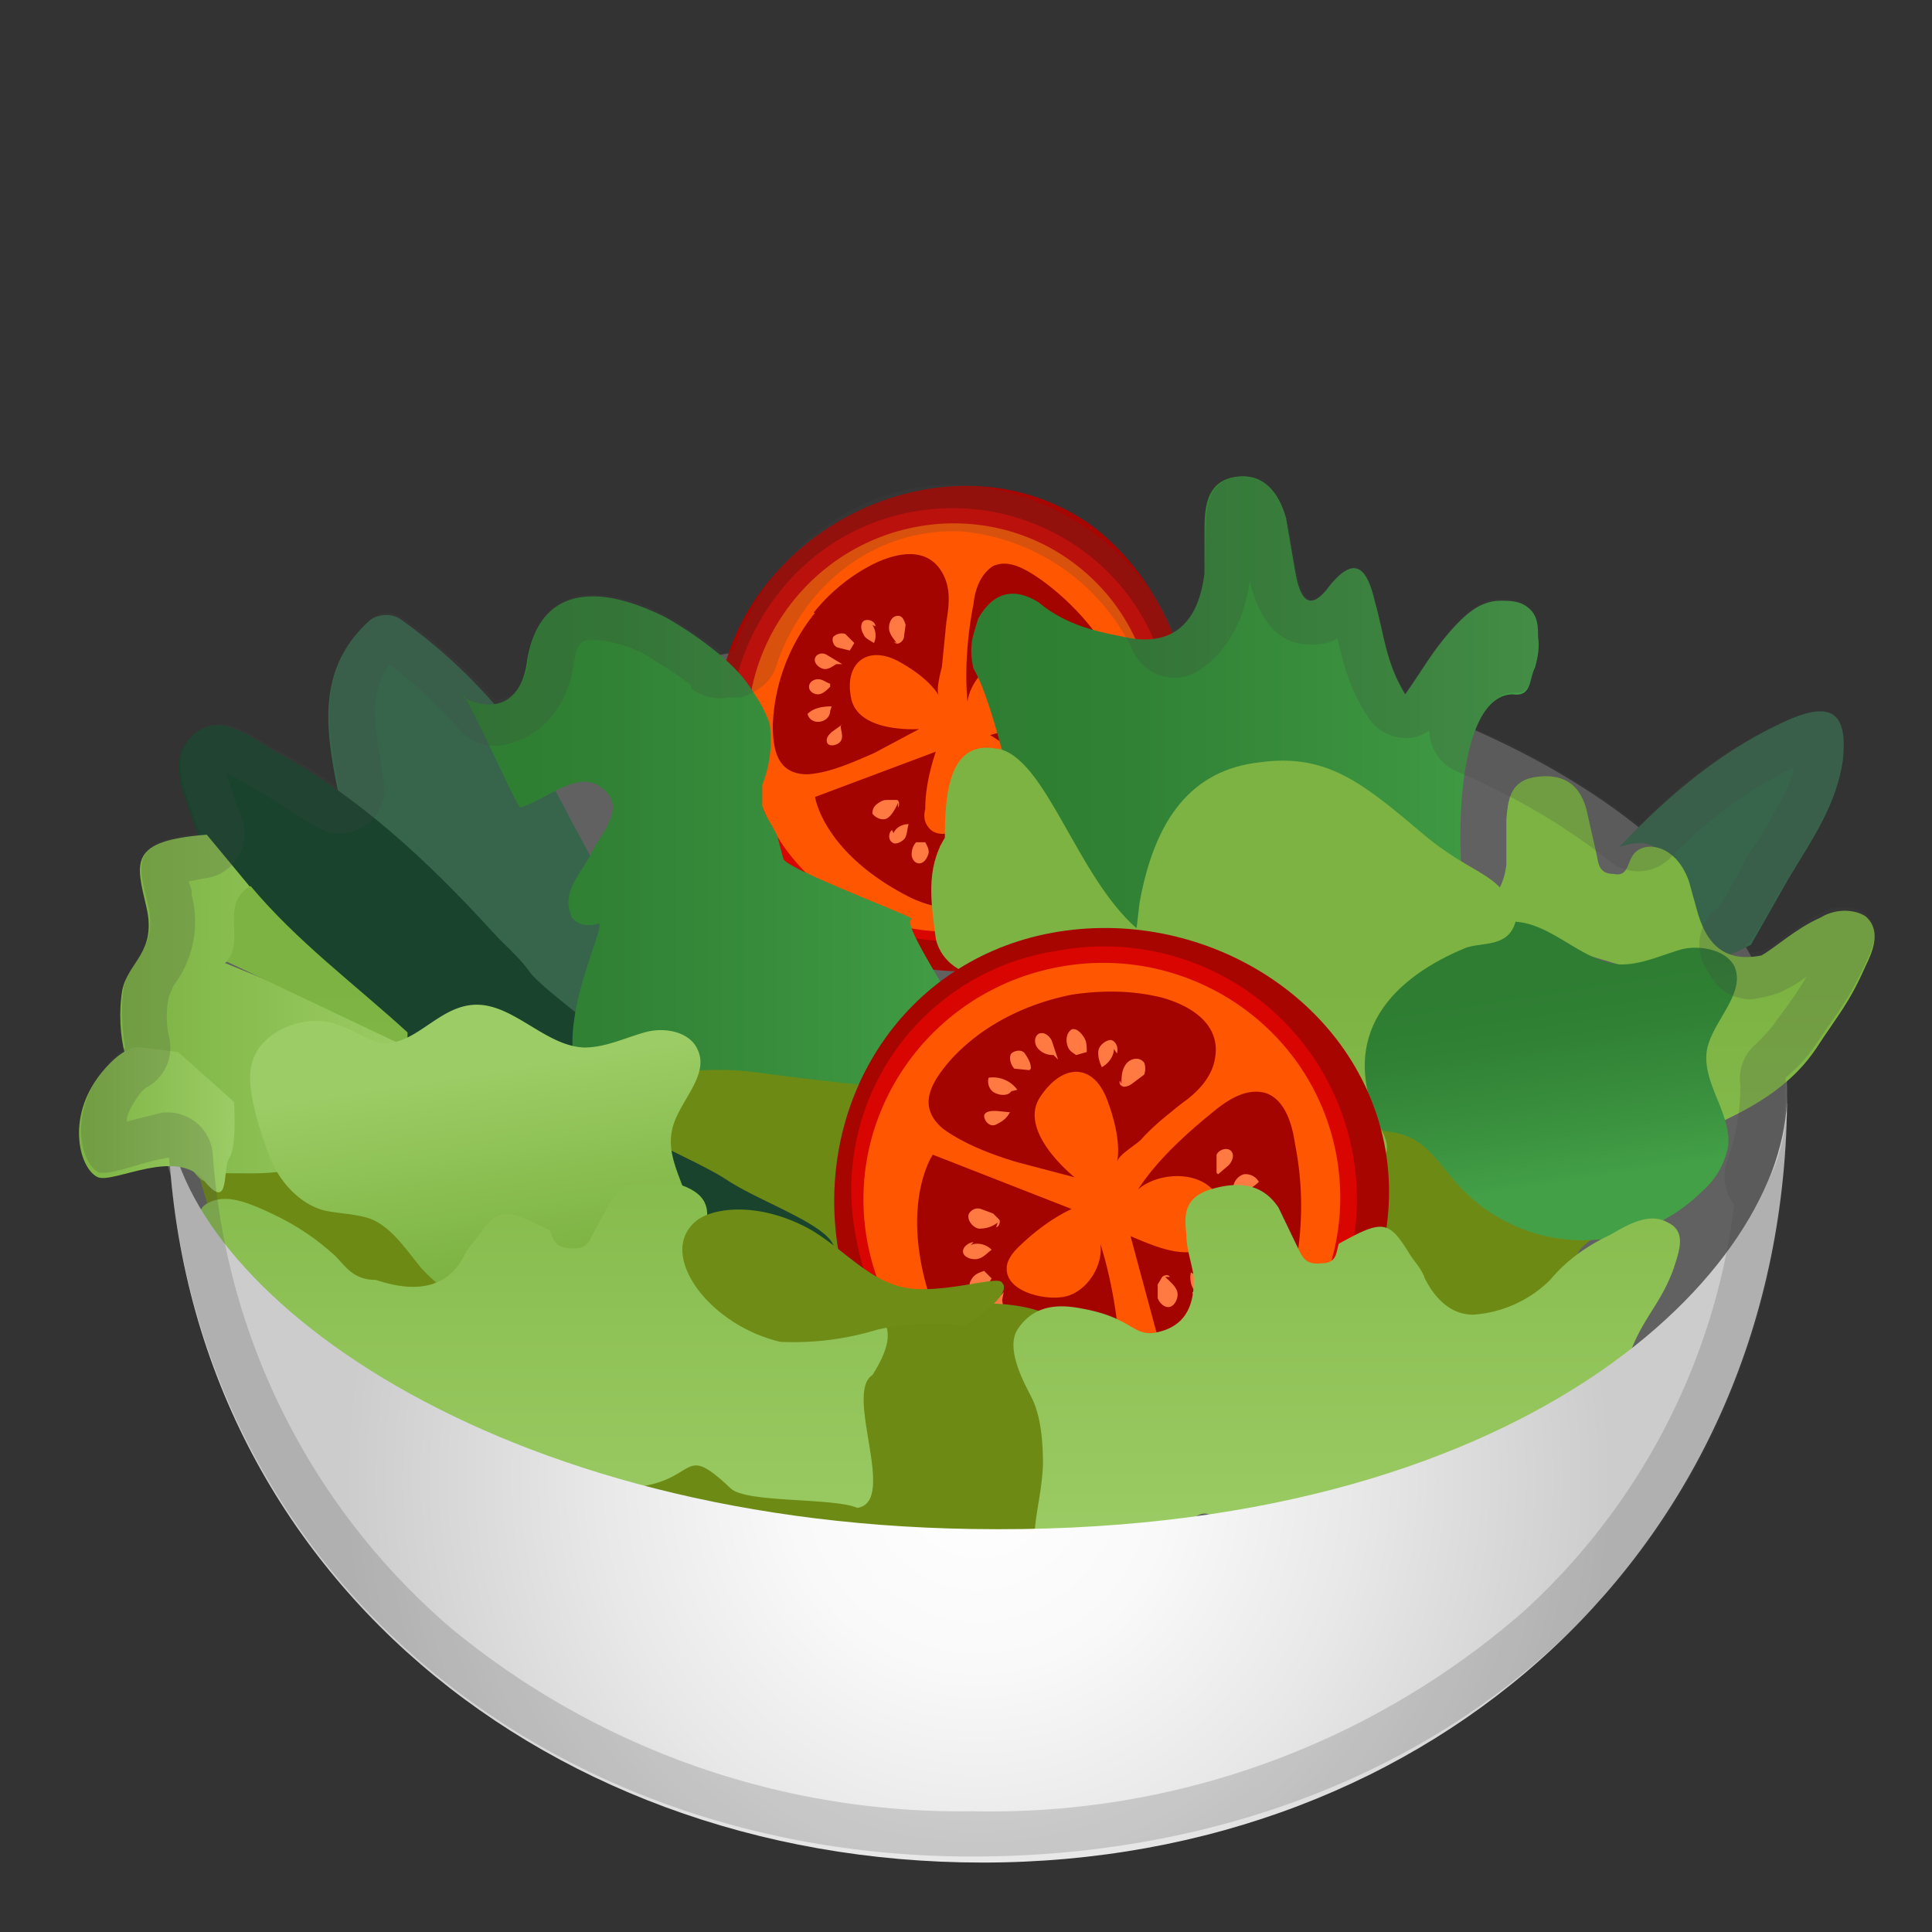 <svg viewBox="0 0 128 128" xmlns="http://www.w3.org/2000/svg"><rect x="0" y="0" width="128" height="128" fill="#333333" stroke="none"/><ellipse cx="64.4" cy="72.3" rx="54" ry="30.4" fill="#616161"/><path d="M42.6 63l-.2-.2-4.7-8.7A35 35 0 0 0 26.5 41c-.6-.4-1.5-.3-2 .1-3 2.7-3 6-2.5 9.2.6 3.8 1.8 7.5 3.3 11l4 8.4c.6 1.2 1.2.1 2.1 1 1.7 1.6.2-.7 2 .8.3.3.7.4 1.1.4 3.2-.2 6.4.5 9.6.6.3 0 .6-.1.8-.3 1.5-.9.3-2.1.3-3.2-.5-2.1-1-4.2-2.6-6z" fill="#37654B"/><path d="M75.8 58a14.9 14.9 0 0 1-22.3 2.4c-6.6-5.5-8.1-14.8-2.8-21.6s15.3-8.9 22-3.7a17 17 0 0 1 3 23z" fill="#A60500"/><path d="M74.6 57c-5 6.3-14.4 7.1-20.7 2.2s-7.3-13.4-2.4-19.8 14-7.6 20.4-2.8 7.6 14 2.7 20.3z" fill="#D90500"/><ellipse transform="rotate(-52.4 63 48.2)" cx="63" cy="48.2" rx="13.6" ry="13.4" fill="#FE5601"/><path d="M54 40.6a12.6 12.6 0 0 0-2.8 7.4c0 1.7.3 3.3 2.3 3.3 1.5-.1 3-.8 4.4-1.4l3-1.6s-4 .3-4.5-2 1-3.6 3.1-2.5c2.2 1.2 2.7 2.3 2.7 2.3-.2-.4.1-1.5.2-1.9l.3-3c.2-1.2.3-2.3-.3-3.3-1-1.7-3-1.3-4.6-.5a12 12 0 0 0-3.9 3.2zm20.3 4.2l-.5-1a17 17 0 0 0-4.7-5.3c-1-.7-2.2-1.5-3.3-1-.8.5-1.2 1.5-1.3 2.5-.4 2-.6 4.4-.4 6.5.2-1.6 2-3.4 3.8-2.8.7.3 1.3 1 1.4 1.7.2 2-2.2 2.9-3.7 3.3l4.7 3c.7.5 1.5 1 2.3.9 1-.1 1.7-1 2-2 .7-1.9.5-4-.3-5.8zM60 59.3c4.4 2.4 10.3-.2 11-2.4.4-1.3-1.4-2.8-2.2-3.5a28.7 28.7 0 0 0-4.3-3.2c1 .7 1.3 2.2.8 3.3-.5 1-2.9 2.5-3.8 1.3-.3-.4-.3-.8-.2-1.2 0-1.3.3-2.6.7-3.8l-8 3s.5 3.6 6 6.5z" fill="#A40400"/><path d="M59.4 42.6c-.2-.3-.5-.6-.5-1s.2-.8.6-.8c.3 0 .4.3.5.6l-.1.7c0 .2-.1.4-.3.5s-.3 0-.4-.1m-1.2-1c0-.3-.4-.5-.7-.4-.3.1-.3.6-.1.9.1.3.4.4.7.6.2-.4.1-.9-.1-1.2m-1.2 1.2L56 42a.8.8 0 0 0-.8.2c-.1.2 0 .6.3.7l.8.2m-.5.9l-1-.6c-.3-.2-.7-.1-.8.2-.1.3.2.6.5.7s.6-.1.9-.3m-.4 1.3c-.3-.1-.5-.3-.8-.3s-.6.2-.6.5.3.5.6.5.6-.3.8-.5m.1 1.3c-.6 0-1.2.1-1.6.5.1.4.5.6.9.5s.6-.4.6-.7m.8.9l-.7.5c-.2.2-.4.4-.3.7.1.3.7.2.9-.1s0-.7 0-1M59.5 53.2c-.2.4-.4.8-.7 1s-.8 0-1-.3c0-.3.1-.5.4-.7s.4-.2.7-.2h.5c.2 0 .2.4.1.5m-.4 1.5c-.2.1-.3.6 0 .8.2.2.6 0 .8-.2s.2-.7.3-1c-.5 0-.9.3-1 .6m1.5.6c-.2.2-.3.5-.3.8s.2.6.5.6.5-.3.6-.6-.1-.6-.2-.8m1 .2l-.1 1c0 .4.2.7.5.7.4 0 .5-.4.4-.7s-.3-.5-.6-.7m1.4-.3v1c.2.2.5.4.7.3.3-.2.3-.6.2-.8s-.5-.4-.8-.5m1.1-.7c.2.6.7 1 1.2 1.3.3-.3.3-.7.1-1s-.6-.4-1-.3m.6-1.1l.7.4c.3.1.6.2.7 0 .2-.3 0-.7-.4-.8s-.7.2-1 .4M68.6 49.1c.4 0 .8 0 1.1.2.3.3.5.8.2 1-.2.2-.5.1-.8 0s-.3-.4-.5-.6l-.1-.5c0-.2.2-.3.3-.2m1.5-.3c.3.2.7 0 .8-.2 0-.3-.2-.7-.5-.7l-1 .1c.2.4.6.7 1 .7m-.1-1.6h.8c.3-.2.5-.5.4-.8-.1-.3-.5-.4-.8-.3l-.7.5m-.2-.9l1-.4c.4-.2.6-.5.4-.8-.1-.3-.6-.3-.8 0l-.4.8m-.7-1.1c.2-.2.5-.2.7-.5s.3-.6 0-.7c-.2-.2-.6 0-.7.2l-.2.9m-1-.8c.4-.4.7-1 .6-1.6-.3-.1-.7 0-1 .3s0 .8.3 1m-1.2 0V42c0-.3 0-.7-.3-.7-.3-.1-.6.3-.5.7.1.3.4.5.7.7" fill="#FF7A42"/><path d="M58.2 83.8c-.4-2.5-21.9-17.5-23.1-19.4-.7-1-1.7-1.8-2.5-2.7-4.3-4.7-8.9-9-14.5-12-1.6-.9-3.5-2.6-5.3-1-1.8 1.6-.6 3.8 0 5.7 1 3 3 5.6 4.8 8.2-.1 1.8 1.6 2.4 2.2 3.7 3 3.4 12.5 17.6 16.5 19.9 3-1.6 19-.5 21.9-2.4z" fill="#19432D"/><linearGradient id="a" x1="30.7" x2="64.9" y1="59.2" y2="59.2" gradientUnits="userSpaceOnUse"><stop stop-color="#2E7D32" offset="0"/><stop stop-color="#318235" offset=".3"/><stop stop-color="#3A913E" offset=".7"/><stop stop-color="#43A047" offset="1"/></linearGradient><path d="M30.7 46c1.5 2.7 3.6 7.6 3.8 7.5 2-.7 3.9-2.6 5.5-1.2 1.5 1.3-.2 2.9-.8 4.2-.7 1.4-2.1 2.6-1.3 4.3.4.5 1.1.6 1.7.4 1-.4-4.6 9.6.5 11.8 4.3 1.7 17 7 23 5.7 2.6-.7 1.3-8.5 1.7-8.6 1-.1-5.4-9-4.4-9.2.6 0-8.3-3.3-8.5-4l-.4-1.5c-.3-.7-.8-1.3-1-2V52a8 8 0 0 0 .5-4c-.1-.4-.5-1.3-1.2-2.3-.6-1-1.6-1.9-2.2-2.4a24.3 24.3 0 0 0-3.5-2.4c-5-2.5-8.5-1.7-9.2 3-.4 2.8-2.3 3.3-4.2 2.3z" fill="url(#a)"/><path d="M107.3 56.1c2.1-.7 3.1.1 3.3 2.2.1.8.5 1.5.7 2.3 1 3.2 1.8 3.5 4.7 2l2.5-4.4c1.5-2.5 3.2-4.9 3.6-7.9.3-3-.7-3.8-3.4-2.7-4.4 1.9-8.1 5-11.4 8.5z" fill="#37654B"/><linearGradient id="b" x1="106.8" x2="106.8" y1="65.5" y2="103.6" gradientUnits="userSpaceOnUse"><stop stop-color="#7CB342" offset="0"/><stop stop-color="#8FC257" offset=".6"/><stop stop-color="#9CCC65" offset="1"/></linearGradient><path d="M112 75.5c.8-1 5.6-2 8.3-6 1.5-2.3 2.2-3 3.3-5.5.5-1 1-2.3.1-3.2-.4-.4-1.8-.8-3.1 0-1.6.7-3 2-3.9 2.5-2.5.5-3.7-.8-4.3-3.1l-.5-1.8c-.9-2.6-3.2-2.8-3.8-1.6-.3.5-.3 1.3-1.2 1.1-.9 0-1-.6-1.1-1.2l-.7-3.1c-.5-1.8-1.7-2.4-3.5-2.1-1.6.3-1.7 1.6-1.8 2.8v3c-.2 1.6-1 2.8-2.7 3.2-2.7-.9-1-1.3-3.6-2.5-4-.2-5 1.3-3.8 5.6 1.3 1.9 3.1 3.2 5.2 4.1 1.4-.4 2-1.7 2.9-2.6 2-2 2.6-3.4 6.8-2 4 1.3 6.7 1.4 7.4 5.9.2 1.4-.8 5.2 0 6.5z" fill="url(#b)"/><linearGradient id="c" x1="64.4" x2="102" y1="48.7" y2="48.7" gradientUnits="userSpaceOnUse"><stop stop-color="#2E7D32" offset="0"/><stop stop-color="#318235" offset=".3"/><stop stop-color="#3A913E" offset=".7"/><stop stop-color="#43A047" offset="1"/></linearGradient><path d="M97.6 62.8c-1.4-5-1.4-16.7 2.6-16.8 1.3.2 1.1-1 1.5-1.8.2-.7.3-1.3.2-2 0-.6 0-1.3-.5-1.8-.6-.6-1.3-.6-2-.6-1.4 0-2.4 1-3.3 2-1.3 1.5-1.8 2.5-3 4.2-1.3-2.1-1.4-4-2-6.1-.5-2.2-1.3-3.2-3-1.1-1.4 1.9-2 .8-2.3-1l-.6-3.5c-.5-1.7-1.5-3-3.4-2.7-1.7.3-2 1.7-2 3.4v3c-.4 3.2-2 4.7-4.8 4.3-2.1-.4-4.3-.8-6.2-2.4-1.6-1-3-.7-4 1.1l-.3 1c-.2.7-.2 1.5 0 2.3 2 3.3 4.2 17.3 6.5 20.2 1.4 2 2.1 1.7 2.8-.7.2-.8 1.2-.9 1.4-1.6 2-6 7.3-7.8 11-3 .7 1 1.2 2.3 2.6 2.4 2.1 0 4.2.4 6.2 1.1.9.3 1.7.7 2.6.1z" fill="url(#c)"/><path d="M13.6 85.7c3-3-3-9.6.2-12.7 1 0 8.2 4.7 9.1 4.9 9.7 1.1 21.6 8.8 29.5 6.7 7.2-2-1-4.3-4.2-6.4s-10.1-4-6.3-6.5a20 20 0 0 1 8.6-.6c18.3 2.4 38.5 2.9 58.4 3.7 4.2.7 3.3 1.8 2.7 2.8a10 10 0 0 1-2.3 2.3c-1.6 1-4 2-4.7 3-.3.7-.2 1.4.3 2.1 1.3 1.1 2.3 2.2 2.5 3.4.2 1 0 2-.6 3-1 1-2.5 2.2-4.4 3.3-3.9 1.4-6.2 3.1-13.2 3.9-5.4 0-8.6 1-12.7 1.7-24.3 3.8-45 1.8-48.1-5.2-2-4.4-5.4-11-14.9-9.4z" fill="#6D8B14"/><linearGradient id="d" x1="100.2" x2="102.2" y1="65.6" y2="78.6" gradientUnits="userSpaceOnUse"><stop stop-color="#2E7D32" offset="0"/><stop stop-color="#318235" offset=".3"/><stop stop-color="#3A913E" offset=".7"/><stop stop-color="#43A047" offset="1"/></linearGradient><path d="M91 62.4c1 .3 1.9 1 3 1.2 2 .2 3.6-2.2 5.7-2.5 2.8-.4 5 2.7 7.7 2.8 1.4 0 2.6-.6 4-1 1.2-.3 2.9 0 3.5 1.1.8 1.8-1.4 3.6-1.8 5.5-.4 2.2 1.6 4.2 1.4 6.4a5.2 5.2 0 0 1-1.7 3 11.2 11.2 0 0 1-16.2-.4c-1.1-1.2-2-2.8-3.6-3.3-.9-.3-1.9-.3-2.8-.5-1.7-.4-3-1.9-3.6-3.5-.7-1.5-1.7-4.7-1.3-6.3.7-2.2 3.8-3.3 5.8-2.5z" fill="url(#d)"/><linearGradient id="e" x1="8" x2="27.5" y1="66.8" y2="66.8" gradientUnits="userSpaceOnUse"><stop stop-color="#7CB342" offset="0"/><stop stop-color="#8FC257" offset=".6"/><stop stop-color="#9CCC65" offset="1"/></linearGradient><path d="M8.1 65.6c-.5 3 .5 6.3 1.4 6 .9-.4 3.3 8.5 4.6 6.3.3-.5 4.8.4 6.3-1 1.2-1.1-.4-4.4-.4-6.1 0-1 8.8.4 7.3-1.3-1-1.1-12.4-5.7-12.4-5.7 2-1.2 1-3.4 1.7-5l-2.9-3.5c-5.2.4-4.7 1.8-4 4.8.7 3-1.2 3.6-1.6 5.5z" fill="url(#e)"/><linearGradient id="f" x1="21" x2="21" y1="65.5" y2="103.6" gradientUnits="userSpaceOnUse"><stop stop-color="#7CB342" offset="0"/><stop stop-color="#8FC257" offset=".6"/><stop stop-color="#9CCC65" offset="1"/></linearGradient><path d="M27 69.4v-1c-3.5-3.2-7.3-6-10.4-9.7-2.1 1.2-.3 3.6-1.6 5l12 5.7z" fill="url(#f)"/><linearGradient id="g" x1="81" x2="81" y1="65.5" y2="103.6" gradientUnits="userSpaceOnUse"><stop stop-color="#7CB342" offset="0"/><stop stop-color="#8FC257" offset=".6"/><stop stop-color="#9CCC65" offset="1"/></linearGradient><path d="M66 49.6c-3.2-.6-3.4 3.2-3.4 5.9-1.3 2.1-.9 4.4-.6 6.7.2.9.8 1.6 1.5 2 3 2.2 5.2 5.1 7.3 8 5.1 0 15.6 4.7 20.7 4.7.7-.7.3-1.5 0-2.1-3.1-6.4 1-10.1 5.6-12 1.1-.4 2.8 0 3.3-1.7-.6-3.4-2.6-2.8-6.3-6-3.8-3.2-6.2-5.2-10.6-4.6-4.6.5-7 3.8-8 9.3l-.2 1.7c-4-3.5-6-11.3-9.2-11.9z" fill="url(#g)"/><path d="M76.5 97.8c-9.9 1.9-19.2-3.6-21-15.2-1.5-9.8 4.4-19 14.2-20.8s20 4.2 22 13.9S86.3 96 76.4 97.8z" fill="#A60500"/><path d="M76.3 95.9a17.1 17.1 0 0 1-19.6-14A16 16 0 0 1 70 63a16.7 16.7 0 1 1 6.3 32.9z" fill="#D90500"/><ellipse transform="rotate(-10.6 73 79.4)" cx="73" cy="79.4" rx="15.8" ry="15.6" fill="#FE5601"/><path d="M71 65.9c-3 .6-5.9 2-8 4.3-1.3 1.5-2.3 3.1-.5 4.6 1.4 1 3.2 1.7 4.9 2.2l3.8 1s-3.8-3-2.3-5.3 3.6-2.3 4.5.3c1 2.7.6 4 .6 4 .1-.5 1.2-1.1 1.6-1.5.8-.9 1.7-1.6 2.7-2.4 1-.7 2-1.7 2.2-3 .4-2.3-1.7-3.5-3.5-4-2-.5-4-.5-6-.2zm14.5 19.3l.3-1.2a21 21 0 0 0 0-8.2c-.2-1.4-.7-3-2-3.4-1.2-.3-2.3.4-3.1 1-2 1.6-4 3.4-5.3 5.4 1.4-1.2 4.3-1.3 5.3.5.5.8.4 1.8 0 2.6-1.4 2-4.1.7-5.8 0l1.7 6.3c.3.9.6 1.9 1.3 2.4 1 .7 2.3.4 3.3-.2 2-1 3.5-3 4.3-5.2zM62 86.8c2 5.4 9 7.6 11.3 6.3 1.3-.8 1-3.5.8-4.7-.2-2-.6-4.1-1.2-6 .2 1.3-.7 2.9-2 3.4-1.2.5-4.3-.1-4.2-1.8 0-.5.4-1 .7-1.3 1-1 2.3-2 3.6-2.6l-9.2-3.6s-2.4 3.5.1 10.3z" fill="#A40400"/><path d="M74.3 71.8c0-.4 0-.9.3-1.3s.9-.5 1.2-.1c.1.2.1.6 0 .8l-.8.6a1 1 0 0 1-.5.2c-.2 0-.4-.2-.3-.4m-.2-1.8c.1-.3 0-.8-.4-.9-.3 0-.7.3-.8.6s0 .8.2 1.2c.4-.2.8-.7.8-1.2m-1.8.2c0-.4 0-.7-.2-1s-.5-.6-.8-.5c-.3.2-.4.6-.3 1s.3.5.6.7m-1.2.3l-.4-1.2c-.1-.3-.5-.7-.9-.5-.3.2-.3.7 0 1s.6.4 1 .4m-1.5.9c0-.4-.2-.7-.4-1s-.7-.2-.9 0c-.2.3 0 .8.2 1l1 .1m-.8 1.3a2 2 0 0 0-1.9-.8c-.1.3 0 .8.4 1s.9.2 1.1-.1m0 1.4l-1-.1c-.3 0-.7 0-.8.3 0 .4.4.8.8.6s.7-.4.9-.8M66.1 81c-.4.3-.8.4-1.2.4s-.9-.6-.7-1c.2-.3.5-.4.8-.3l.8.3.4.4c.1.1 0 .5-.2.5m-1.5 1c-.3 0-.7.3-.7.6 0 .4.6.6 1 .5s.6-.4.9-.6c-.4-.4-1-.5-1.4-.3m.9 1.7c-.3.1-.6.2-.8.5s-.3.7 0 1c.2.1.6 0 .8-.2l.5-.8m.8.9c-.2.3-.6.5-1 .8-.2.3-.3.8 0 1 .3.3.7 0 .9-.3s0-.7 0-1m1.4.9c-.3.2-.6.4-.7.7s0 .7.4.8c.3.1.7-.2.7-.6s-.1-.7-.3-1m1.5.3c-.2.6-.2 1.4 0 2 .5 0 .9-.4 1-.8s-.3-.8-.7-1M71 87l.3.8c0 .3.3.7.6.6.5 0 .5-.7.2-1-.2-.3-.7-.4-1-.4M77.2 84.6c.3.3.7.6.8 1 .1.4-.2 1-.6 1-.3 0-.6-.3-.7-.6v-.9l.3-.5c.1-.1.4-.2.5 0m1.5 1c0 .3.5.5.8.3.4-.2.4-.7.1-1l-1-.6c-.1.5 0 1 .4 1.4m1.1-1.5l.8.5c.3.1.8 0 .9-.3a.7.7 0 0 0-.4-.8 2 2 0 0 0-1 0m.5-1.1c.4 0 .7.3 1.1.4.4.2 1 0 1-.3.1-.4-.3-.7-.6-.7-.4 0-.7.2-1 .4m.3-1.6c.3.2.6.3 1 .3s.6-.3.5-.7c0-.3-.5-.5-.8-.4s-.6.4-.8.7m-.4-1.5c.7 0 1.4-.3 1.9-.8a1 1 0 0 0-1-.5 1 1 0 0 0-.7 1m-1-1l.7-.6c.2-.2.4-.6.2-.9-.2-.3-.8-.2-1 .2v1.2" fill="#FF7A42"/><path d="M67.7 109c1 10-14.4 12.7-20.9 9s-8.8-14.8-2.6-22.6c6.6-8.2 22.5-11 26.2-7.7 7.2 6.3-4.4 5.6-2.7 21.3z" fill="#6D8B14"/><linearGradient id="h" x1="31.5" x2="33.5" y1="71.1" y2="84.1" gradientUnits="userSpaceOnUse"><stop stop-color="#9CCC65" offset="0"/><stop stop-color="#8FC257" offset=".4"/><stop stop-color="#7CB342" offset="1"/></linearGradient><path d="M22.4 67.9c1 .3 1.8 1 2.9 1.2 2.1.2 3.6-2.2 5.8-2.5 2.7-.4 4.9 2.7 7.6 2.8 1.4 0 2.6-.6 4-1s3 0 3.5 1.1c.9 1.8-1.4 3.6-1.7 5.5-.4 2.2 1.5 4.2 1.3 6.4a5.2 5.2 0 0 1-1.7 3 11.2 11.2 0 0 1-16.2-.4c-1-1.2-2-2.8-3.5-3.3-1-.3-2-.3-2.9-.5-1.6-.4-3-1.9-3.6-3.5-.6-1.5-1.7-4.7-1.2-6.3.6-2.2 3.7-3.3 5.7-2.5z" fill="url(#h)"/><linearGradient id="i" x1="92.1" x2="92.1" y1="65.5" y2="103.6" gradientTransform="matrix(.967 0 0 .968 2 2.6)" gradientUnits="userSpaceOnUse"><stop stop-color="#7CB342" offset="0"/><stop stop-color="#8FC257" offset=".6"/><stop stop-color="#9CCC65" offset="1"/></linearGradient><path d="M115.2 89.8c-2.2-.3-3.8.7-5.5 1.3-1.6.5-2.3.2-1.8-1.2.9-2.6 2.1-3.4 3-5.9.3-1 .9-2.4-.4-3-1.2-.7-2.6.1-3.8.8-1.7.8-3 1.8-4 3a8 8 0 0 1-5.1 2.3c-1.7 0-2.7-1.4-3.2-2.4-.2-.6-.6-1-1-1.6-1.4-2.3-1.8-2.3-4.7-.7-.2.6-.1 1.3-1.2 1.3-1 .1-1.2-.4-1.5-1L84.7 80c-1-1.5-2.5-1.8-4.5-1.2-1.9.6-1.7 1.9-1.6 3 0 1 .4 2 .5 2.9 0 1.6-.4 3.2-2.6 3.6-1.5.2-1.5-1-4.8-1.6-1.5-.3-3.2-.3-4.3 1.4-.8 1.3.5 3.6.9 4.4.7 1.3.8 3.2.8 4.5-.1 3-1.4 5.8.4 6.1 1.6-.7 7.3 0 8.2-1.1 3.2-3.8 1.8-.2 7 .3 5 .4 6.5-5.4 8.1-1.3.5 1.3 2.6-2.6 3.8-1.6 2.5-3.8 8.1-3.4 11.6-4.7" fill="url(#i)"/><linearGradient id="j" x1="36" x2="36" y1="65.5" y2="103.6" gradientUnits="userSpaceOnUse"><stop stop-color="#7CB342" offset="0"/><stop stop-color="#8FC257" offset=".6"/><stop stop-color="#9CCC65" offset="1"/></linearGradient><path d="M28.9 96C26 92.4 14.7 84.4 13.7 82.2c-.4-1-1-2.1.3-2.6 1.2-.5 2.7.2 4 .8 1.7.8 3 1.7 4.2 2.8.7.7 1.2 1.6 2.7 1.6 3 1 4.8.3 5.8-1.5.2-.5.6-.9.9-1.3 1.4-2 1.8-2 4.8-.5.3.5.2 1.1 1.3 1.2 1 .1 1.3-.3 1.5-.8l1.3-2.4c1-1.3 2.5-1.5 4.6-1 2 .7 1.8 1.8 1.7 2.8l-.3 2.4c-.1 1.4.7 2.5 2.7 3.2 3.5-.1 1.5-.8 4.8-1.2 4.8.7 5.9 2.1 3.8 5.4-1.9 1.2 1.7 8.4-1 8.8-1.6-.7-7.4-.3-8.4-1.3-3.5-3.3-1.9-.2-7.2 0-5 .2-6.9-4.8-8.4-1.3-.4 1.1-2.7-2.3-4-1.5z" fill="url(#j)"/><path d="M46 81c-2.4 2.2 1 6.8 5.7 7.9a19 19 0 0 0 6.4-.8c2.5-.6 5.4-.4 5.6-.2.2 0 3.7-2.2 2.6-3-.6-.3-4.5 1-6.8.3-2.2-.6-4-2.8-6.1-3.9-3.5-1.8-6.5-1.2-7.4-.3z" fill="#6E8C16"/><radialGradient id="k" cx="64.8" cy="98" r="42" gradientUnits="userSpaceOnUse"><stop stop-color="#fff" offset="0"/><stop stop-color="#F9F9F9" offset=".3"/><stop stop-color="#E8E8E8" offset=".6"/><stop stop-color="#ccc" offset="1"/><stop stop-color="#ccc" offset="1"/></radialGradient><path d="M64.4 101.3c-32.9-.5-53.3-16.7-53.3-28.2 0 29.8 24.2 50.3 54 50.3s53.3-21 53.3-50.9c0 11.5-17.3 29.4-54 28.8z" fill="url(#k)"/><linearGradient id="l" x1="5.2" x2="15.6" y1="74.2" y2="74.2" gradientUnits="userSpaceOnUse"><stop stop-color="#7CB342" offset="0"/><stop stop-color="#8FC257" offset=".6"/><stop stop-color="#9CCC65" offset="1"/></linearGradient><path d="M9.4 69.4s-1-.4-2.7 1.7c-2.4 3-1.4 6.4-.2 6.9 1.1.4 5.2-2 7 .2s1.2-.8 1.7-1.5.3-3.7.3-3.7l-3.7-3.3-2.4-.3z" fill="url(#l)"/><path d="M63.1 35.2h.5a14 14 0 0 1 11.5 8 3 3 0 0 0 2.7 1.7c.5 0 1-.1 1.5-.4 1.3-.8 3-2.5 3.5-6V38v.5c.7 2.8 2 4.2 4 4.2.8 0 1.3-.1 1.8-.4.4 1.6.8 3.4 2.1 5.3a3 3 0 0 0 2.5 1.3c.6 0 1-.2 1.5-.5a3 3 0 0 0 1.8 2.7c4 1.7 7.3 3.7 10.2 6a3 3 0 0 0 4-.3 29 29 0 0 1 8.2-6c-.4 1.6-1.4 3.1-2.4 4.9l-.6.8a63 63 0 0 0-1 1.9l-1 1.7a3 3 0 0 0-.9 4l.1.2.2.3a3 3 0 0 0 2.6 1.6h.2a10 10 0 0 0 1.7-.4 9 9 0 0 0 1.9-1.1 30.3 30.3 0 0 1-2 2.9c-.3.5-.8 1-1.4 1.6a3 3 0 0 0-1 2.7v.1c0 1.7-.3 3.4-.9 5a3 3 0 0 0 .5 2.8 43.7 43.7 0 0 1-14 27A53.7 53.7 0 0 1 64.4 120a53 53 0 0 1-34.6-12.2 45.5 45.5 0 0 1-15.7-31.3 3 3 0 0 0-3-2.8h-.3l-2.4.6c0-.5.3-1 .7-1.6s.7-.7.7-.7a3 3 0 0 0 1.4-3.3c-.2-.8-.2-1.9 0-2.7l.3-.7a7 7 0 0 0 1.2-6V59l-.2-.6 1-.2a3 3 0 0 0 2.5-4.1 12.7 12.7 0 0 1-.6-1.7 17 17 0 0 1-.4-1.2l.9.5.9.5 4 2.5a3 3 0 0 0 3.4 0 3 3 0 0 0 1.2-3l-.3-2c-.5-2.8-.3-4.3.7-5.7 1.7 1.3 3.2 2.7 4.7 4.4a3 3 0 0 0 2.2 1h.3c2-.2 4.4-1.7 5-5.3.2-1.7.7-1.7 1.3-1.7a8 8 0 0 1 3.5 1c.3.2 1.7 1 3 2v.2a3 3 0 0 0 2.5.6h.8c1-.3 2-1 2.3-2 1.8-5.5 6.5-9 11.7-9m19.3-3.6a3 3 0 0 0-.5 0c-1.7.3-2 1.7-2 3.4l-.1 3c-.2 1.9-1 3.2-2 3.8a17 17 0 0 0-14.1-9.7h-.6c-6.7 0-12.4 4.8-14.5 11l-.8.2v-.1a25.8 25.8 0 0 0-3.7-2.4 9.9 9.9 0 0 0-4.8-1.4c-2.3 0-3.9 1.4-4.3 4.3-.2 1.8-1.1 2.6-2.2 2.7a33 33 0 0 0-6.2-5.5c-.3-.2-.6-.3-1-.3-.3 0-.7.1-1 .4-3 2.7-3 5.9-2.5 9.1l.4 2.2a24 24 0 0 0-4.3-2.7c-1.1-.6-2.4-1.6-3.7-1.6-.5 0-1 .1-1.6.6-1.8 1.6-.6 3.8 0 5.7l.4.9c-4.6.4-4.2 1.9-3.5 4.7.7 3-1.2 3.6-1.6 5.5-.2 1.4-.1 2.9.1 4-.4.3-.9.7-1.5 1.5-2.3 3-1.4 6.3-.2 6.8h.3c.9 0 2.8-.8 4.3-1 2 27.4 24.8 46.3 53.2 46.3 30.8 0 54-20.4 54-50 0 1.6-.4 3.3-1.1 5 .7-2 1-4 1-6v-.6c.7-.6 1.4-1.3 2-2.2 1.5-2.2 2.2-3 3.3-5.4.5-1 1-2.3.1-3.2-.2-.2-.8-.5-1.5-.5-.5 0-1 .1-1.6.4-1.6.8-3 2.2-3.9 2.5l-.7.1-.4-.6c.1 0 .3 0 .4-.2.9-1.3 1.6-2.8 2.5-4.2 1.5-2.5 3.2-5 3.6-7.9.2-2-.2-3.1-1.5-3.1a5 5 0 0 0-1.8.5c-4 1.6-7.3 4.1-10.2 7.1a49 49 0 0 0-10.8-6.4c.5-1.4 1.3-2.3 2.4-2.4h.3c1 0 .9-1.1 1.2-1.8.2-.6.3-1.3.3-2 0-.6-.2-1.2-.6-1.8-.5-.5-1.1-.6-1.8-.6h-.2c-1.4 0-2.4 1-3.3 2-1.3 1.5-1.8 2.5-3 4.2-1.3-2.1-1.4-4-2-6-.3-1.4-.7-2.3-1.4-2.3-.4 0-.9.3-1.5 1.1-.6.7-1 1-1.3 1-.5 0-.8-.8-1-1.9-.3-1.1-.3-2.4-.7-3.5-.5-1.5-1.3-2.7-2.8-2.7z" fill="#424242" opacity=".2"/></svg>